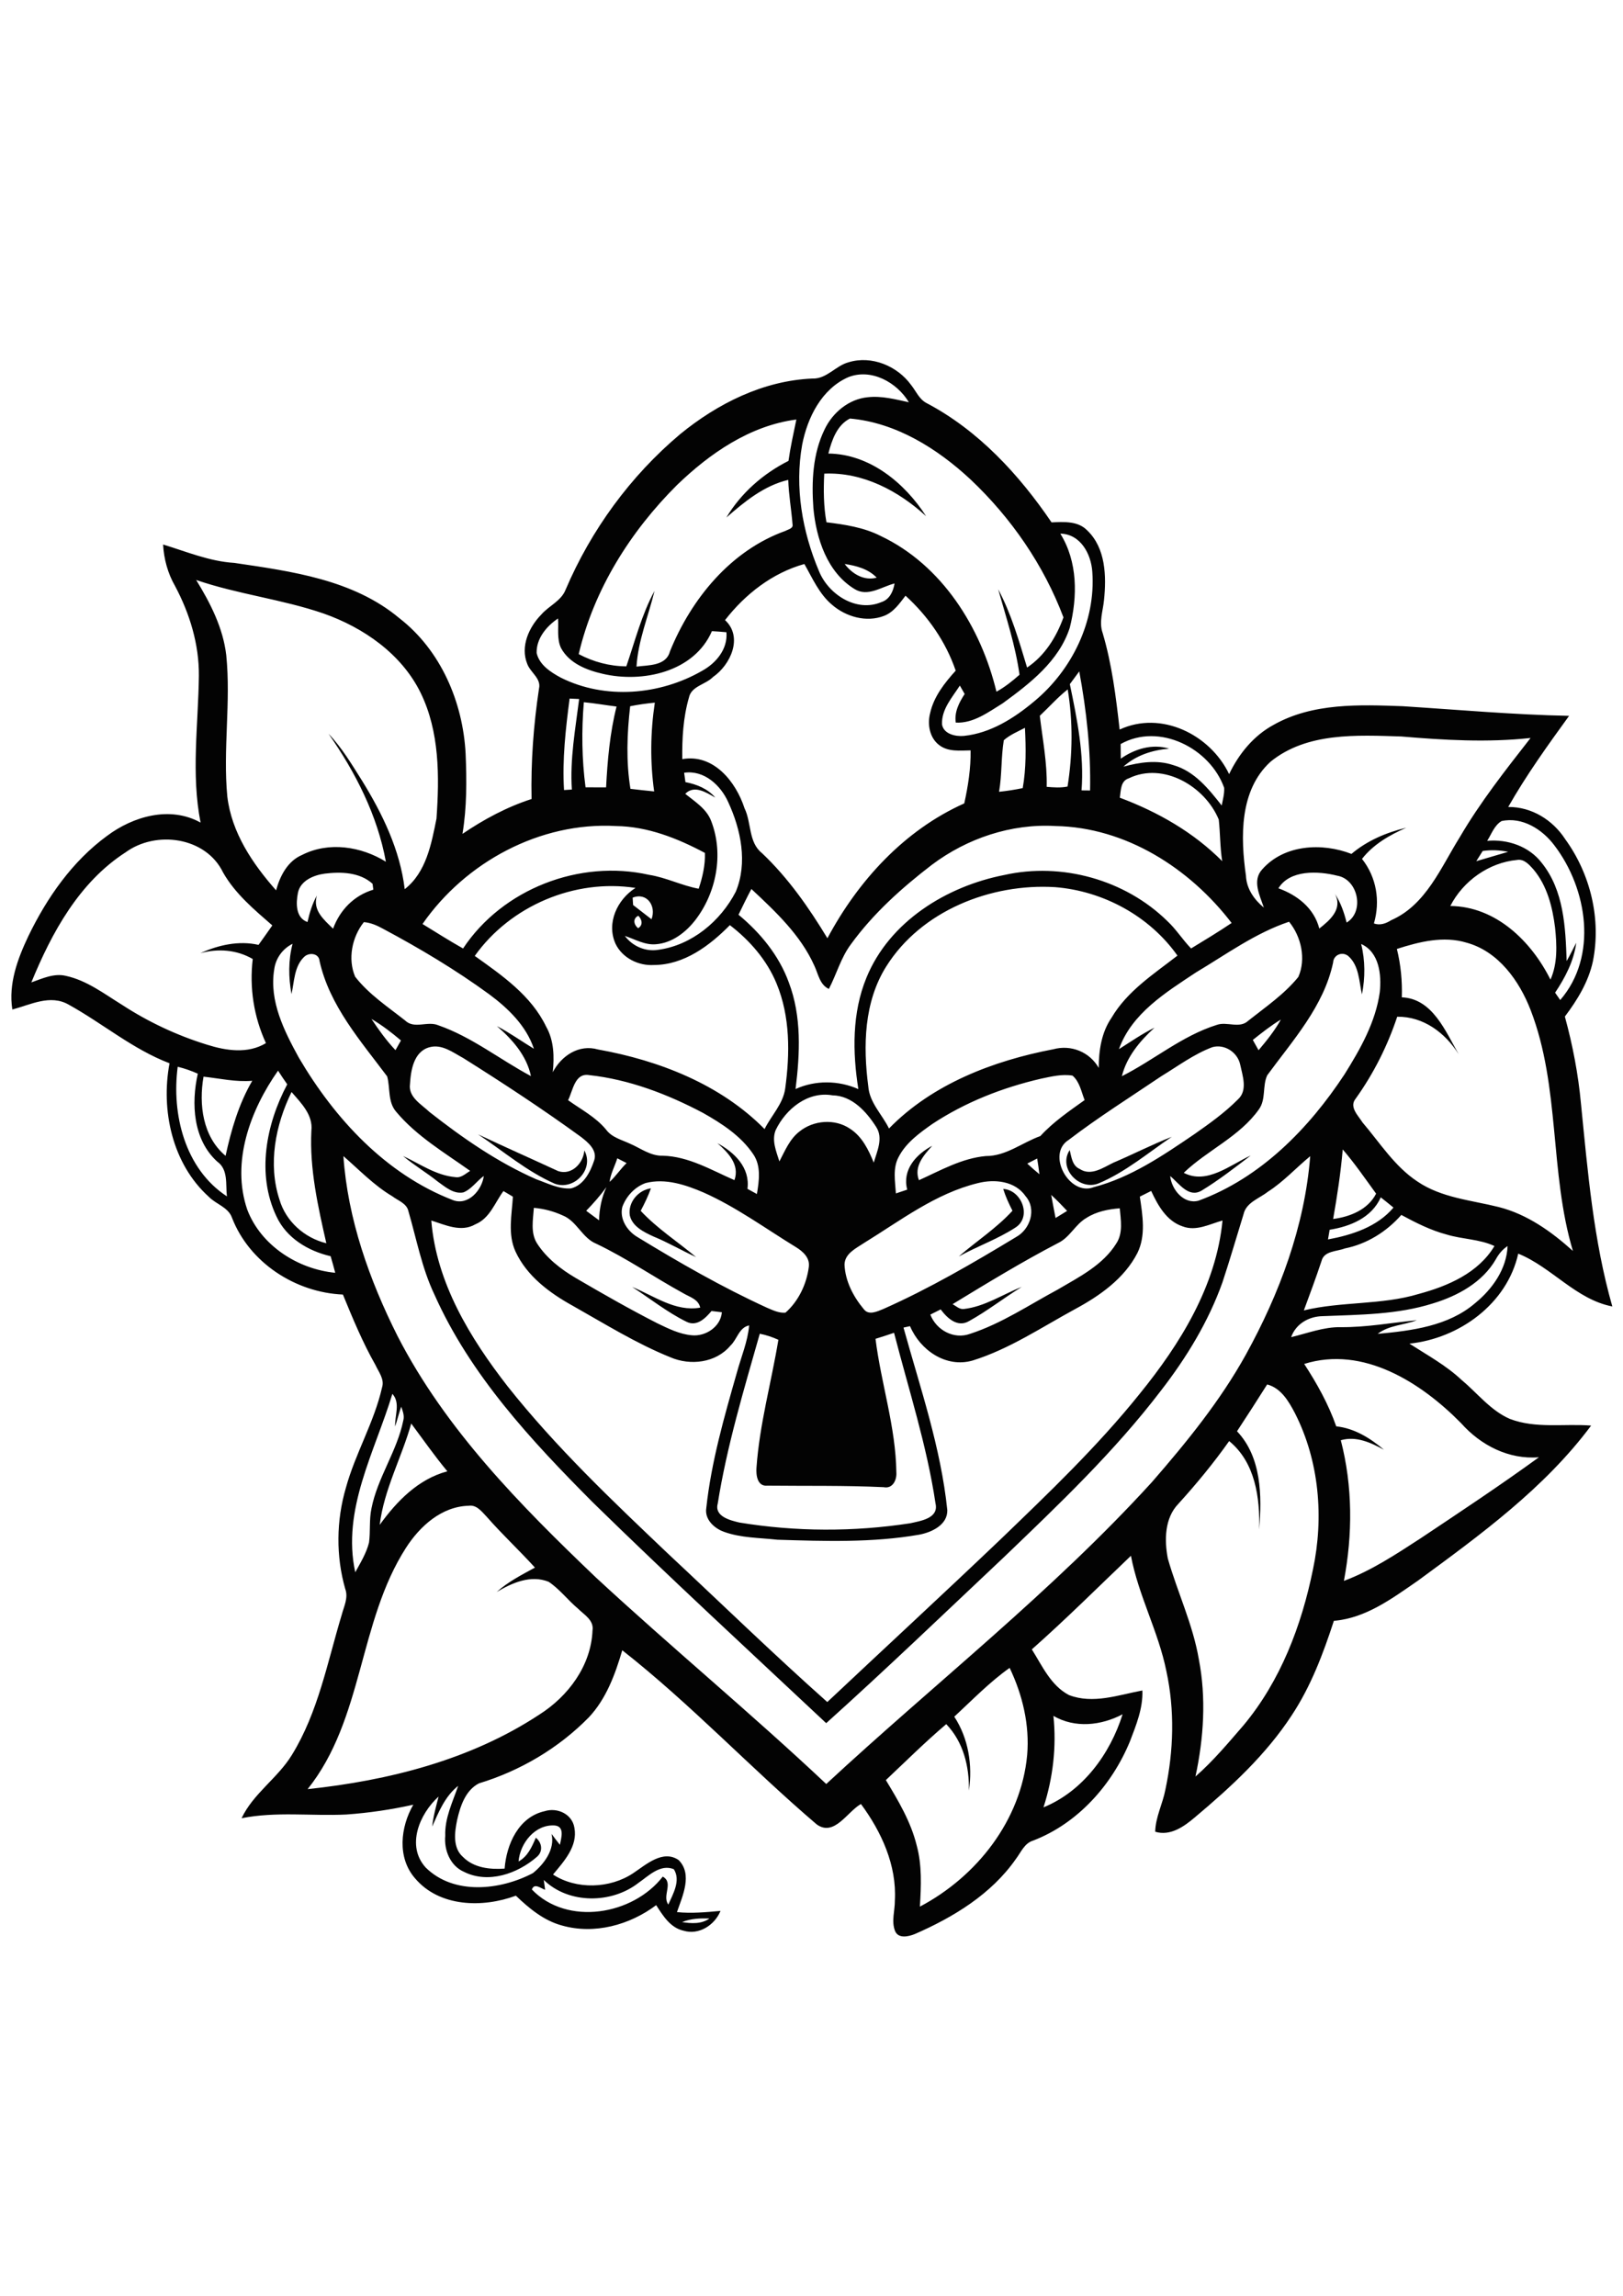<?xml version="1.0" encoding="UTF-8" standalone="no"?>
<svg
   xmlns:dc="http://purl.org/dc/elements/1.1/"
   xmlns:cc="http://creativecommons.org/ns#"
   xmlns:rdf="http://www.w3.org/1999/02/22-rdf-syntax-ns#"
   xmlns:svg="http://www.w3.org/2000/svg"
   xmlns="http://www.w3.org/2000/svg"
   xmlns:sodipodi="http://sodipodi.sourceforge.net/DTD/sodipodi-0.dtd"
   xmlns:inkscape="http://www.inkscape.org/namespaces/inkscape"
   width="210mm"
   height="297mm"
   viewBox="0 0 595.276 841.89"
   version="1.1"
   id="svg158"
   sodipodi:docname="locked_heart.svg"
   inkscape:version="0.92.4 (5da689c313, 2019-01-14)"
   inkscape:export-filename="D:\repo\acb-website\src\images\locked_heart.png"
   inkscape:export-xdpi="96"
   inkscape:export-ydpi="96">
  <title
     id="title971">Locked Heart</title>
  <defs
     id="defs162" />
  <sodipodi:namedview
     pagecolor="#ffffff"
     bordercolor="#666666"
     borderopacity="1"
     objecttolerance="10"
     gridtolerance="10"
     guidetolerance="10"
     inkscape:pageopacity="0"
     inkscape:pageshadow="2"
     inkscape:window-width="3840"
     inkscape:window-height="2004"
     id="namedview160"
     showgrid="false"
     inkscape:zoom="1.3350176"
     inkscape:cx="547.91424"
     inkscape:cy="493.31875"
     inkscape:window-x="-16"
     inkscape:window-y="-16"
     inkscape:window-maximized="1"
     inkscape:current-layer="svg158"
     units="mm" />
  <g
     id="#ffffffff"
     transform="translate(0,91.89)" />
  <g
     id="#030303ff"
     transform="matrix(0.818,0,0,0.818,3.405,98.956)">
    <path
       d="m 376.33,41.43 c 10.29,-3.16 21.81,1.63 28.01,10.16 2.21,2.76 3.62,6.39 6.9,8.11 23.23,12.21 41.5,32.03 56.09,53.5 5.45,-0.21 11.74,-0.71 15.92,3.53 8.4,7.96 8.71,20.62 7.6,31.36 -0.48,4.89 -2.34,9.87 -0.6,14.73 4.18,14.09 5.97,28.72 7.61,43.27 18.62,-8.68 40.62,2.26 49.09,19.97 4.38,-9.12 11,-17.26 20.01,-22.12 17.51,-9.86 38.4,-9.02 57.83,-8.32 24.86,1.58 49.69,3.83 74.6,4.32 -9.6,13.24 -19.19,26.58 -27.3,40.85 10.52,-0.08 19.98,5.82 25.61,14.52 11.27,15.56 16.15,35.75 12.36,54.67 -1.97,9.2 -6.98,17.35 -12.57,24.77 3.51,12.81 6.02,25.9 7.23,39.13 3.05,30.49 5.6,61.25 14.05,90.83 -16.32,-3.14 -27.13,-17.58 -42.19,-23.68 -5.01,22.56 -26.48,38.03 -48.79,40.35 8.02,5.16 16.48,9.75 23.48,16.36 7.08,5.89 12.92,13.64 21.56,17.38 11.65,4.46 24.32,2.05 36.44,2.99 -20.89,28.08 -49.68,48.99 -77.66,69.53 -11.46,7.89 -23.34,16.83 -37.69,18 -4.79,14.73 -10.32,29.39 -18.91,42.38 -11.56,17.69 -27.27,32.17 -43.36,45.67 -4.89,4.17 -11.05,8.56 -17.84,6.5 0.14,-6.58 3.34,-12.46 4.55,-18.81 3.72,-17.45 4.25,-35.72 0.45,-53.21 -3.57,-17.75 -12.53,-33.88 -15.88,-51.69 -14.73,14.05 -29.17,28.46 -44.44,41.96 4.66,7.39 8.53,16.23 16.63,20.47 10.78,4.18 22.19,-0.03 32.94,-2.05 0.3,7.95 -2.75,15.44 -5.54,22.73 -8.05,19.61 -23.39,36.85 -43.42,44.56 -3.93,1.17 -5.48,5.26 -7.75,8.24 -11.01,15.79 -27.99,26.11 -45.33,33.67 -2.8,1.13 -7.34,2.2 -8.84,-1.33 -1.77,-4.41 -0.05,-9.2 -0.1,-13.76 0.87,-15.76 -6.03,-30.78 -15.21,-43.21 -6.13,3.43 -11.95,14.81 -19.83,9.15 -29.67,-25.31 -56.48,-53.96 -87.19,-78.07 -3.16,10.75 -7.17,21.74 -14.98,30.06 -13.52,13.81 -30.81,24.01 -49.27,29.6 -6.08,3.11 -8.39,10.25 -9.8,16.46 -1.13,5.5 -2.07,12.42 2.65,16.56 4.86,4.9 12.11,5.67 18.65,5.2 0.82,-10.89 6.27,-23.13 17.93,-25.74 5.66,-1.8 12.4,1.27 13.36,7.45 1.56,8.3 -4.7,15.06 -9.59,20.95 10.51,6.85 25.56,6.34 35.98,-0.63 5.76,-3.83 13.27,-10.69 20.35,-5.86 6.36,6.42 1.71,16.14 -0.76,23.33 6.51,0.67 13.04,0.05 19.53,-0.54 -2.6,6.37 -9.67,10.96 -16.58,8.88 -5.92,-1.31 -9.23,-6.74 -12.27,-11.46 -11.87,8.91 -27.7,13.26 -42.23,9.13 -8.12,-2.18 -14.73,-7.67 -20.68,-13.37 -14.85,5.51 -34.27,5.15 -45.21,-7.79 -8.09,-9.28 -6.56,-22.95 -0.78,-33 -9.9,2.21 -19.96,3.69 -30.08,4.4 -15.63,0.76 -31.44,-1.44 -46.92,1.67 5.26,-11.12 16.21,-17.97 22.57,-28.39 11.77,-19.11 15.91,-41.53 22.32,-62.75 0.99,-3.78 3.07,-7.71 1.6,-11.65 -4.22,-14.74 -4.03,-30.67 0.29,-45.36 4.23,-15.42 12.68,-29.37 16.22,-45 1.16,-3.68 -1.54,-6.91 -2.98,-10.06 C 158.43,480.83 154,470.09 149.59,459.37 128.31,458.46 107.7,445.11 99.89,425.02 98.24,420.2 92.75,418.93 89.46,415.54 73.1,400.8 67.89,376.78 71.85,355.69 55.37,349.41 41.87,337.82 26.59,329.38 c -8.24,-4.7 -17.06,0.06 -25.22,2.21 -1.83,-11.51 2.37,-22.76 7.22,-32.98 8.33,-17.19 19.65,-33.45 35.2,-44.83 11.8,-8.85 28.32,-13.58 41.98,-5.99 -4.29,-21.75 -1.03,-43.88 -0.76,-65.79 0.12,-14.12 -4.1,-27.93 -10.71,-40.31 -3.25,-5.66 -4.97,-12.05 -5.34,-18.56 10.53,3.2 20.77,7.56 31.92,8.24 25.75,3.81 53.33,7.47 74.02,24.79 18.58,14.38 28.52,37.64 29.71,60.75 0.51,11.98 0.56,24.07 -1.41,35.94 9.6,-6.51 19.91,-12.06 30.98,-15.63 -0.35,-16.55 0.87,-33.12 3.33,-49.48 1.09,-4.56 -3.84,-7.21 -5.26,-11.06 -3.19,-7.81 0.74,-16.5 6.29,-22.15 3.41,-3.94 8.89,-6.04 10.89,-11.12 11.41,-26.77 29.03,-50.93 51.3,-69.69 16.8,-13.76 37.37,-24.09 59.4,-24.99 6.39,0.23 10.36,-5.75 16.2,-7.3 m -0.2,6.71 c -11.89,5.26 -18.25,18.06 -20.62,30.25 -3.42,19.02 0.04,38.93 7.51,56.6 4.21,10.5 16.8,18.71 27.98,13.97 3.71,-1.16 5.35,-4.82 5.94,-8.37 -5.84,1.47 -12.04,6.22 -18.01,2.46 -12.22,-7.49 -17.14,-22.66 -18.39,-36.24 -0.86,-11.88 -0.3,-24.33 5,-35.22 3.57,-7.56 10.87,-13.67 19.36,-14.48 6.26,-0.71 12.4,0.94 18.46,2.25 -5.41,-8.96 -16.88,-15.34 -27.23,-11.22 m -76.69,48.28 c -20.93,20.81 -37.37,46.93 -44.12,75.85 6.57,3.49 13.91,5.44 21.35,5.48 3.9,-11.37 6.87,-23.2 12.64,-33.82 -2.74,11.3 -7.36,22.21 -8.08,33.94 5.38,-0.7 13.26,-0.24 14.99,-6.8 9.56,-23.59 27.28,-45.29 51.81,-54.05 1.2,-0.69 3.59,-1.06 3.16,-2.96 -0.52,-6.64 -1.71,-13.23 -1.92,-19.9 -10.84,2.56 -19.55,9.72 -27.74,16.87 6.55,-10.95 16.49,-19.67 27.85,-25.39 0.87,-6.23 2.26,-12.38 3.53,-18.54 -20.74,2.7 -38.74,15.11 -53.47,29.32 m 67.82,-14.07 c 18.53,0.22 34.23,13.14 43.83,28.1 -12.4,-11.39 -28.42,-19.86 -45.67,-19.09 -0.37,7.27 -0.31,14.61 0.98,21.8 8.3,1.03 16.74,2.29 24.29,6.13 27.51,13.02 44.98,40.97 51.94,69.83 3.76,-2.08 7.13,-4.76 10.34,-7.61 -1.83,-13.08 -5.98,-25.65 -9.57,-38.31 5.89,11.02 9.35,23.17 12.96,35.09 7.91,-5.28 13.15,-13.68 16.31,-22.49 -8.84,-23.48 -23.45,-44.62 -41.65,-61.82 -14.89,-13.86 -33.41,-25.49 -54.08,-27.32 -5.85,2.93 -8.16,9.76 -9.68,15.69 m 104,35.9 c 7.83,12.61 7.77,28.19 4.24,42.19 -4.84,14.98 -17.89,25 -30.11,33.9 -6.4,3.93 -13.12,9.05 -21.01,8.63 -0.71,-4.73 1.5,-9.01 3.99,-12.83 -0.73,-1.26 -1.44,-2.52 -2.16,-3.77 -3.44,5.34 -8.31,10.67 -7.99,17.46 0.78,4.32 6.12,5.46 9.83,5.1 11.91,-1.23 22.45,-7.91 31.44,-15.43 16.97,-14.02 27.73,-35.97 26.11,-58.15 -0.53,-8.01 -5.3,-16.92 -14.34,-17.1 m -150.33,38.77 c 8.23,7.62 2.45,20.08 -5.38,25.49 -3.32,3.43 -9.73,4.06 -10.81,9.24 -2.59,8.95 -3.1,18.33 -2.99,27.6 14,-2.51 24.05,10.1 27.91,22.01 3.18,6.51 1.69,15.26 7.83,20.12 11.72,11.09 21.02,24.41 29.34,38.16 13.73,-25.71 34.43,-48.41 61.36,-60.45 1.73,-7.81 2.96,-15.76 2.85,-23.77 -4.72,0.06 -10.08,0.74 -14.06,-2.35 -4.34,-3.24 -5.4,-9.32 -4.1,-14.32 1.64,-7.43 6.48,-13.55 11.47,-19.07 -4.4,-12.91 -12.42,-24.46 -22.5,-33.6 -2.69,3.5 -5.38,7.43 -9.67,9.06 -7.91,3.02 -17.04,0.4 -23.28,-5 -5.75,-4.83 -8.77,-11.89 -12.4,-18.27 -14.32,3.98 -26.55,13.53 -35.57,25.15 m 53.63,-25.16 c 3.35,4.4 8.63,7.68 14.37,6.13 -3.76,-3.92 -9.18,-5.37 -14.37,-6.13 m -290.77,7.17 c 6.36,10.33 12.06,21.47 13.49,33.68 2.15,21.1 -1.54,42.32 0.48,63.41 1.92,16.21 11.32,30.1 21.87,42.05 1.75,-6.47 5.17,-13.13 11.66,-15.88 11.94,-6.09 26.47,-3.83 37.57,3.05 -3.81,-20.83 -13.65,-40.14 -25.71,-57.37 5.98,6.23 10.39,13.71 14.98,20.97 9.19,14.89 17.08,31.12 19.17,48.7 9.66,-7.55 11.97,-20.31 14.25,-31.64 1.32,-18.91 1.4,-38.97 -7.12,-56.4 -8.56,-17.44 -25.59,-29.23 -43.54,-35.55 -18.65,-6.4 -38.43,-8.61 -57.1,-15.02 m 152.67,32.76 c 1.22,5.32 6.29,8.58 10.8,11.01 19.82,9.96 44.48,7.89 63.44,-3.08 6.25,-3.45 11.5,-9.72 10.85,-17.26 -2.17,-0.21 -4.33,-0.36 -6.5,-0.49 -7.98,18.37 -31.16,23.33 -49.05,19.11 -7.16,-1.65 -14.92,-4.7 -18.61,-11.53 -1.96,-4.12 -1.01,-8.86 -1.34,-13.26 -5.14,3.44 -9.8,9.01 -9.59,15.5 m 239.07,13.94 c 3.26,15.67 6.49,31.52 5.25,47.63 0.96,0.01 2.86,0.03 3.82,0.04 0.37,-17.91 -1.59,-35.79 -4.85,-53.38 -1.43,1.89 -2.83,3.79 -4.22,5.71 m -13.47,14.18 c 1.25,10.59 3.35,21.14 3.09,31.85 3.11,0.27 6.26,0.5 9.35,-0.13 2.29,-14.38 2.46,-29.17 0.07,-43.55 -4.52,3.57 -8.33,7.9 -12.51,11.83 m -210.83,-7.72 c -1.76,13.59 -3.34,27.3 -2.5,41.01 0.88,-0.05 2.63,-0.16 3.51,-0.22 -0.9,-13.68 1.57,-27.1 3.27,-40.59 -1.43,-0.08 -2.86,-0.14 -4.28,-0.2 m 6.38,1.64 c -1.05,12.7 -0.9,25.52 0.77,38.15 3.07,0.02 6.14,0.02 9.21,0.02 0.63,-12.17 1.7,-24.39 4.69,-36.24 -4.9,-0.59 -9.76,-1.48 -14.67,-1.93 m 20.77,1.8 c -1.4,12.29 -1.88,24.78 0.13,37.03 3.54,0.42 7.08,0.82 10.63,1.16 -1.84,-13.19 -1.69,-26.63 0.3,-39.8 -3.71,0.36 -7.41,0.86 -11.06,1.61 m 167.54,15.23 c -1.26,7.61 -0.79,15.48 -2.13,23.12 3.56,-0.37 7.1,-0.92 10.61,-1.65 1.58,-8.92 1.45,-18.01 1,-27.02 -3.24,1.69 -6.72,3.11 -9.48,5.55 m 52.39,1.72 c 0.01,2.19 0.04,4.37 0.06,6.55 6.25,-4.39 14.16,-6.8 21.69,-4.48 -7.48,0.61 -14.86,2.95 -20.51,8.07 7.24,-1.97 15.06,-3.17 22.34,-0.7 9.56,2.71 15.86,10.66 21.74,18.11 0.48,-2.63 1.26,-5.25 1.09,-7.95 -6.32,-17.72 -29.1,-29.35 -46.41,-19.6 m 67.19,7.93 c -13.99,12.81 -13.45,33.82 -11.01,51.11 0.26,5.82 3.67,10.69 8.03,14.28 -1.78,-5.4 -5.36,-12.09 -0.76,-17.11 9.84,-11.2 26.84,-12.09 40.04,-6.96 7.02,-5.95 15.69,-9.62 24.58,-11.74 -7.5,3.3 -14.73,7.42 -19.85,13.98 6.52,8.25 8.26,18.89 5.34,28.94 2.74,0.98 5.4,0.03 7.74,-1.46 15.6,-6.81 22.29,-23.67 30.76,-37.21 9.21,-15.77 20.54,-30.13 31.75,-44.49 -19.31,2.12 -38.76,0.97 -58.05,-0.67 -19.78,-0.6 -42.24,-1.95 -58.57,11.33 m -262.91,4.94 c 0.19,1.4 0.38,2.8 0.58,4.2 5.03,0.96 9.98,2.95 13.39,6.91 -4.04,-2.21 -9.36,-5.82 -13.48,-1.67 4.4,3.56 9.68,6.77 11.7,12.37 5.62,14.67 2.28,32 -7.23,44.3 -4.3,5.49 -10.39,10.2 -17.55,10.76 -5,0.48 -9.43,-2.24 -14,-3.73 3.43,4.63 9.3,7.18 15.03,6.22 15.02,-2.06 27.91,-12.84 34.73,-26.08 5.37,-12.94 2.29,-27.8 -3.4,-40.1 -3.4,-7.62 -10.86,-14.5 -19.77,-13.18 m 199.38,2.49 c -3.78,1.18 -3.52,5.51 -4.04,8.69 17,6.36 33.07,15.5 45.92,28.46 -1,-6.18 -0.87,-12.46 -1.55,-18.66 -6.12,-14.83 -24.85,-25.99 -40.33,-18.49 m 160.68,28.03 c 9.17,-0.83 18.79,2.45 24.49,9.91 9.93,12.36 10.63,28.85 11.15,43.97 1.57,-2.65 2.85,-5.46 4.3,-8.18 -1.07,8.18 -4.96,15.6 -9.48,22.37 0.76,1.09 1.51,2.19 2.29,3.3 16.96,-19.59 12.22,-49.81 -2.54,-69.23 -5.38,-7.25 -14.43,-13.02 -23.75,-11.01 -3.27,1.94 -4.5,5.83 -6.46,8.87 m -477.37,37.28 c 6.04,3.7 12.01,7.51 18.18,10.98 17.7,-26.71 52.24,-40.04 83.39,-33.02 7.67,1.2 14.66,4.83 22.26,6.23 1.71,-5.18 2.98,-10.56 2.79,-16.05 -12.31,-6.57 -25.71,-11.87 -39.85,-12.05 -34.04,-1.93 -67.54,16.18 -86.77,43.91 M 413.69,266.7 c -13.5,10.35 -26.33,21.86 -36.35,35.68 -4.49,6.02 -6.41,13.4 -9.86,19.98 -4.1,-1.89 -4.76,-6.7 -6.49,-10.37 -6.16,-13.79 -17.41,-24.29 -28.24,-34.43 -2.05,3.79 -3.89,7.68 -5.78,11.54 9.8,8.09 18.16,18.27 22.54,30.31 5.82,15.24 5.02,31.94 3.04,47.83 8.87,-4.04 19.26,-3.91 28.15,0.03 -2.62,-16.58 -2.86,-34.17 3.63,-49.94 10.29,-25.2 35.92,-41 61.84,-46.05 25.72,-5.76 54.1,2.1 72.97,20.56 4.03,3.73 6.94,8.44 10.75,12.38 6.11,-3.72 12.25,-7.42 18.18,-11.42 -18.8,-24.55 -47.47,-42.91 -79.05,-43.47 -19.8,-1.13 -39.56,5.52 -55.33,17.37 M 52.16,261.12 c -20.82,13.41 -33.12,35.99 -42.27,58.32 4.95,-1.75 10.16,-4.23 15.53,-2.93 9.38,2.05 17.13,8.04 25.14,12.98 11.78,7.68 24.63,13.71 38.07,17.86 8.58,2.71 18.33,4.21 26.45,-0.69 -5.44,-11.79 -7.46,-24.81 -5.92,-37.71 -7.16,-4.17 -15.56,-4.78 -23.47,-2.62 8.07,-3.68 17.26,-5.72 26.07,-3.72 2.07,-2.9 4.15,-5.8 6.18,-8.72 -8.14,-7.1 -16.65,-14.19 -22.07,-23.71 -7.68,-15.95 -30.02,-19.04 -43.71,-9.06 m 608.49,-0.6 c -0.98,1.52 -1.94,3.04 -2.88,4.58 4.77,-1.4 9.53,-2.79 14.3,-4.21 -3.77,-0.76 -7.63,-0.93 -11.42,-0.37 m -14.52,24.66 c 20.42,0.21 36.29,15.76 44.91,33.01 3.25,-7.31 2.87,-15.52 2.06,-23.29 -1.15,-9.29 -3.58,-18.93 -9.78,-26.22 -1.87,-2.07 -4.14,-4.68 -7.25,-4.14 -12.64,1.17 -24.18,9.41 -29.94,20.64 m -504.69,-14.5 c -4.97,0.66 -10.94,3.15 -12.02,8.62 -0.91,4.61 -1.08,11.17 4.29,13.08 0.93,-4.12 2.14,-8.19 4.22,-11.88 -2.01,6.6 3.07,10.76 7.25,14.85 3.08,-8.39 9.4,-14.89 18.05,-17.48 -0.08,-0.66 -0.26,-1.98 -0.34,-2.64 -5.72,-5.21 -14.18,-5.46 -21.45,-4.55 m 427.62,6.57 c 8.52,3.09 15.97,8.9 18.33,18.04 4.81,-3.78 10.6,-8.75 7,-15.58 2.56,3.93 4.13,8.37 5.24,12.91 8.16,-4.86 5.18,-19.41 -4.21,-21.02 -8.53,-2.15 -21.26,-2.73 -26.36,5.65 m -360.35,30.32 c 12.25,8.72 25.33,17.75 32.02,31.72 3.52,6.19 3.68,13.51 2.96,20.41 3.85,-7.38 11.76,-12.67 20.3,-10.19 27.29,4.88 54.9,15.62 74.67,35.68 3.01,-6.08 8.28,-11.22 9.25,-18.17 2.14,-15.67 2.28,-32.22 -3.87,-47.06 -4.32,-10.5 -11.99,-19.34 -20.94,-26.19 -9.08,9.23 -20.56,17.84 -34.09,17.87 -6.91,0.43 -14.12,-3.16 -17.17,-9.5 -4.2,-9.31 0.76,-19.87 8.94,-25.06 -27.26,-4.21 -56.09,8.03 -72.07,30.49 m 184.51,4.71 c -10.01,15.91 -10.43,35.64 -8.06,53.73 0.53,7.34 6.21,12.61 9.29,18.92 19.46,-19.95 46.79,-30.39 73.71,-35.53 7.94,-2.16 16.27,1.23 20.33,8.37 0.02,-7.8 1.22,-15.91 5.74,-22.48 7.02,-11.95 18.88,-19.56 29.56,-27.86 -12.52,-17.73 -33.31,-28.98 -54.84,-30.69 -28.76,-1.78 -60.03,10.51 -75.73,35.54 M 279.5,281.45 c 0.06,0.82 0.16,2.47 0.21,3.29 2.75,2.13 5.5,4.24 8.24,6.38 2.26,-5.83 -1.97,-12.23 -8.45,-9.67 m 2.44,13.69 c 2.36,-1.37 1.76,-3.93 0.1,-5.59 -2.61,1.29 -2.02,4.01 -0.1,5.59 m 250.07,19.87 c -13.48,8.96 -28.73,18.3 -34.46,34.35 5.25,-3.32 10.36,-6.88 15.95,-9.63 -6.52,5.94 -12.46,12.99 -14.64,21.75 14.39,-7.25 26.96,-18.1 42.51,-22.98 4.64,-1.69 10.25,1.87 14.21,-1.92 7.75,-6.15 16.13,-11.84 22.4,-19.58 3.54,-8.04 1.33,-18.07 -4.15,-24.76 -15.09,5.04 -28.23,14.67 -41.82,22.77 m -376.93,1.88 c 6.13,7.89 14.65,13.5 22.43,19.64 4.13,3.98 10.02,0.06 14.86,2.13 15.02,5.22 27.6,15.36 41.53,22.78 -1.93,-9.22 -8.35,-16.44 -15.27,-22.41 5.77,2.99 11.06,6.79 16.6,10.16 -3.44,-10.3 -11.51,-18.1 -20.03,-24.42 -15.07,-11 -31.13,-20.57 -47.58,-29.36 -2.69,-1.48 -5.54,-2.76 -8.64,-2.99 -5.33,6.71 -7.29,16.51 -3.9,24.47 m 467.09,-12.45 c 1.75,7.09 2.46,14.39 2.22,21.69 13.76,0.54 19.59,15.26 25.49,25.51 -6.02,-9.59 -15.8,-16.97 -27.56,-16.81 -4.36,13.11 -10.63,25.57 -18.69,36.81 -2.93,3.67 1.22,7.51 3.13,10.57 7.81,9.15 14.39,19.72 24.6,26.47 10.8,7.35 24.13,8.37 36.47,11.46 12.73,3.22 23.65,11.01 33.27,19.69 -10.57,-35.21 -5.61,-73.39 -18.95,-107.97 -5.09,-13.17 -14.49,-26.36 -28.76,-30.24 -10.36,-3.14 -21.24,-0.39 -31.22,2.82 m -503.39,9.26 c -2.29,14.12 4.47,27.47 11.05,39.48 16.08,27.37 39.02,52.29 69.19,63.9 6.83,2.51 12.94,-4.61 13.74,-10.87 -3.17,2.29 -5.44,5.88 -9.16,7.37 -4.39,0.84 -8.08,-2.44 -11.42,-4.8 -5.04,-4.06 -10.66,-7.35 -15.62,-11.52 7.61,3.56 14.82,8.73 23.43,9.47 2.59,0.48 4.61,-1.57 6.64,-2.81 -11.49,-8.19 -23.99,-15.53 -33.14,-26.47 -3.88,-4.44 -2.61,-10.67 -4.06,-15.88 -11.93,-15.96 -25.85,-31.7 -30.31,-51.71 -0.28,-3.62 -4.9,-4 -7.04,-1.74 -4.36,4.32 -4.28,10.94 -5.54,16.56 -1.38,-7.47 -1.46,-15.17 0.48,-22.55 -4.5,2.22 -7.62,6.57 -8.24,11.57 m 487.37,-11.48 c 1.84,7.41 1.84,15.14 0.35,22.61 -1.3,-5.87 -1.26,-12.92 -6.12,-17.21 -2.69,-2.19 -6.64,-0.55 -6.81,2.94 -4.16,19.59 -18.04,34.81 -29.53,50.5 -2.25,4.8 -0.48,10.79 -3.73,15.28 -8.66,12.25 -23.17,18.32 -33.71,28.46 10.39,5.42 20.87,-3.59 30.04,-7.77 -7.13,5.45 -14.28,11.03 -21.95,15.69 -5.92,3.57 -10.19,-3.24 -14.17,-6.48 0.61,6.03 6.12,12.86 12.74,11.04 27.83,-10.2 49.42,-32.31 65.43,-56.63 7.08,-11.32 13.95,-23.42 15.81,-36.84 0.83,-7.78 -0.23,-17.97 -8.35,-21.59 m -443.77,33.6 c 3.28,4.9 6.71,9.72 10.78,13.99 0.81,-1.46 1.62,-2.91 2.45,-4.35 -4.17,-3.53 -8.51,-6.88 -13.23,-9.64 m 395.19,9.41 c 0.86,1.53 1.71,3.07 2.58,4.61 3.66,-4.33 7.24,-8.77 10,-13.75 -4.45,2.68 -8.52,5.91 -12.58,9.14 m -369.2,3.28 c -7.05,1.94 -8.34,10.34 -8.71,16.55 -0.8,5.86 5.17,9.05 8.8,12.51 14.82,11.64 30.53,22.53 47.84,30.13 5.02,1.77 10.1,4.45 15.55,4.09 5.78,-1.44 8.74,-7.5 10.45,-12.7 1.37,-4.5 -2.81,-7.96 -5.97,-10.39 -17.11,-12.44 -34.81,-24.05 -52.72,-35.31 -4.65,-2.52 -9.63,-6.44 -15.24,-4.88 m 351.02,-0.03 c -8.22,3.1 -15.38,8.47 -22.85,13.01 -13.93,9.4 -28.18,18.36 -41.55,28.57 -10.16,6.36 0.33,25.36 11.19,21.19 16.71,-4.36 31.15,-14.24 45.25,-23.82 6.78,-4.76 13.6,-9.62 19.45,-15.52 4.52,-4.08 2.08,-10.66 1.01,-15.73 -1.22,-5.46 -7.02,-9.25 -12.5,-7.7 M 97.58,415.35 c -0.63,-5.33 0.7,-12.03 -4.35,-15.59 -10.82,-9.83 -11.72,-25.98 -8.7,-39.4 -2.9,-1.3 -5.91,-2.36 -9.01,-3.1 -2.81,21.23 3.22,45.79 22.06,58.09 m 9.13,5.97 c 6.12,16.08 22.66,26.67 39.44,28.3 -0.65,-2.5 -1.34,-4.98 -2.07,-7.44 -10.12,-2.34 -19.85,-8.17 -24.31,-17.9 -8.98,-18.89 -4.63,-41.31 4.86,-59.15 -1.42,-2.01 -2.79,-4.06 -4.12,-6.13 -12.41,17.62 -21.11,41.01 -13.8,62.32 m 143.85,-49.09 c 5.82,4.2 12.41,7.57 17.04,13.21 2.58,3.51 6.95,4.53 10.69,6.29 4.81,2.05 9.23,5.57 14.73,5.4 11.62,0.3 21.77,6.44 32.13,10.95 2.46,-6.98 -2.88,-12.38 -7.63,-16.58 7.69,4.19 14.69,10.94 13.47,20.49 1.4,0.78 2.81,1.55 4.23,2.31 0.99,-5.9 1.96,-12.61 -1.65,-17.86 -5.53,-8.21 -14.06,-13.73 -22.53,-18.51 -15.88,-8.39 -33.07,-14.98 -51.02,-16.94 -6.51,-1.1 -7.29,7.01 -9.46,11.24 M 462.6,362.6 c -17.21,3.98 -33.96,10.53 -48.73,20.3 -5.77,4.06 -11.81,8.4 -15.12,14.82 -2.7,5.02 -1.54,10.9 -1.21,16.31 1.69,-0.56 3.38,-1.13 5.08,-1.69 -2.35,-8.85 3.92,-15.79 11.2,-19.66 -3.83,4.29 -8.31,9.22 -5.95,15.43 9.67,-4.37 19.23,-9.86 30,-10.83 9.03,0.06 16.28,-6.04 24.44,-8.96 5.8,-6.35 12.89,-11.14 19.85,-16.13 -1.5,-3.76 -2.21,-8.21 -5.43,-10.97 -4.74,-0.79 -9.51,0.43 -14.13,1.38 M 87.1,361.69 c -2.19,12.48 -0.38,26.91 9.88,35.5 2.53,-11.66 5.91,-23.29 11.97,-33.65 -7.36,0.63 -14.59,-1.05 -21.85,-1.85 m 39.46,6.89 c -7.23,14.75 -10.65,32.34 -5.4,48.27 2.88,9.76 11.2,17.13 21,19.53 -3.76,-16.54 -7.55,-33.31 -6.71,-50.39 0.85,-7.12 -4.62,-12.49 -8.89,-17.41 m 217.09,17.03 c -1.91,4.67 0.26,9.59 1.65,14.08 2.5,-4.75 4.61,-10.03 8.99,-13.4 6.32,-5.1 15.9,-5.87 22.69,-1.25 5.4,3.48 8.3,9.44 10.63,15.2 1.46,-5.09 4.35,-10.93 1.12,-15.96 -4.37,-6.87 -10.85,-14.08 -19.63,-14.22 -11.09,-1.93 -20.89,6.11 -25.45,15.55 m 254.24,8.7 c -0.88,10.46 -2.49,20.85 -4.3,31.19 7.61,-1 15.57,-4.16 19.27,-11.36 -4.88,-6.7 -9.57,-13.54 -14.97,-19.83 m -448.08,3 c 1.96,28.25 11.63,55.49 24.27,80.65 21.55,41.93 55.09,75.89 88.84,108.14 33.95,31.45 69.69,60.95 103.39,92.69 48.67,-45.13 101.26,-86.19 146.06,-135.38 15.51,-17.83 30.54,-36.3 42.05,-57.04 15.14,-27.42 26.41,-57.61 28.89,-89.02 -6.4,5.25 -12,11.48 -19.02,15.95 -3.84,3.05 -9.69,4.73 -10.88,10.08 -3.15,10.17 -6.1,20.41 -9.45,30.52 -6.29,17.63 -16.15,33.79 -27.58,48.54 -20.78,27.25 -45.68,50.94 -70.35,74.61 -26.46,24.94 -52.72,50.15 -79.74,74.47 -35.05,-32.89 -70.4,-65.46 -104.75,-99.08 -27.53,-27.67 -54.84,-57 -70.92,-93.07 -5.64,-11.84 -8,-24.82 -11.65,-37.33 -0.74,-3.58 -4.69,-4.76 -7.28,-6.76 -8.18,-4.85 -14.75,-11.79 -21.88,-17.97 m 119.36,11.55 c 2.74,-2.46 4.89,-5.81 7.62,-8.43 -1.39,-0.72 -2.78,-1.44 -4.17,-2.14 -1.1,3.52 -3.01,6.9 -3.45,10.57 m 187.27,-8.2 c 1.77,1.64 3.58,3.24 5.45,4.77 -0.28,-2.36 -0.63,-4.7 -1.01,-7.04 -1.48,0.75 -2.97,1.51 -4.44,2.27 m -171.11,8.72 c -4.86,1.74 -8.71,5.9 -10.46,10.72 -1.32,5.36 2.17,10.73 6.66,13.42 18.86,11.52 38.07,22.55 58.18,31.75 2.63,1.11 5.37,2.49 8.32,2.22 5.85,-5.15 9.49,-12.83 10.46,-20.51 0.57,-4.01 -2.57,-6.89 -5.65,-8.79 -13.71,-8.38 -26.76,-17.98 -41.5,-24.55 -8.07,-3.47 -17.2,-6.52 -26.01,-4.26 m 149,0.03 c -18.98,4.6 -34.74,16.8 -51.09,26.85 -3.58,2.41 -8.64,4.7 -8.74,9.7 0.32,7.4 3.94,14.33 8.61,19.93 2.21,3 6.08,1.03 8.79,-0.04 20.7,-9.19 40.31,-20.63 59.66,-32.34 6.24,-3.48 9.13,-12.46 4.16,-18.19 -4.69,-6.87 -13.91,-7.81 -21.39,-5.91 m -175.65,12.41 c 1.92,1.42 3.84,2.84 5.76,4.27 0.14,-5.14 1.14,-10.2 3.3,-14.88 -2.74,3.77 -5.81,7.27 -9.06,10.61 m -49.72,6.07 c -6.38,3.7 -13.45,0.28 -19.74,-1.71 2.27,27.95 17.41,52.72 34.25,74.37 21.57,27.21 46.83,51.16 71.95,75.04 23.75,22.18 47.1,44.88 71.36,66.46 25.81,-24.28 51.85,-48.31 77.5,-72.76 21.73,-20.93 43.65,-41.83 62.56,-65.4 18.2,-22.42 34.3,-48.35 37.15,-77.71 -5.75,1.6 -11.81,4.96 -17.85,2.65 -7.22,-2.37 -11.14,-9.44 -14.14,-15.9 -1.7,0.86 -3.39,1.71 -5.09,2.55 1.23,8.34 2.8,17.38 -1.09,25.28 -5.89,11.45 -16.83,19.14 -27.89,25.11 -15.04,8.17 -29.51,17.94 -45.97,23.07 -11.93,3.47 -23.55,-4.64 -28.09,-15.4 -0.73,0.16 -2.19,0.48 -2.92,0.64 7.49,27.02 16.76,53.82 19.64,81.86 0.14,6.62 -7.03,9.93 -12.6,10.98 -20.95,3.65 -42.35,2.92 -63.51,2.27 -8.07,-0.9 -16.43,-0.77 -24.14,-3.59 -4.34,-1.59 -8.64,-5.58 -7.82,-10.63 2.24,-20.75 8.05,-40.87 13.76,-60.87 1.91,-6.97 4.81,-13.72 5.46,-20.99 -4.58,0.92 -5.36,6.26 -8.43,9.1 -6.49,7.72 -17.93,9.04 -26.88,5.19 -15.33,-6.19 -29.43,-15 -43.8,-23.1 -10.39,-5.74 -20.58,-13.3 -25.68,-24.36 -3.52,-7.74 -1.63,-16.41 -1.14,-24.54 -1.42,-0.85 -2.83,-1.69 -4.24,-2.52 -3.87,5.22 -6.09,12.23 -12.61,14.91 m 258.21,-13.18 c 0.62,3.45 1.29,6.9 1.96,10.35 1.73,-1.06 3.46,-2.12 5.18,-3.19 -2.31,-2.46 -4.66,-4.88 -7.14,-7.16 m 124.85,15.62 c -0.26,1.44 -0.5,2.89 -0.74,4.34 10.76,-2 22.06,-5.63 29.36,-14.28 -1.89,-1.56 -3.78,-3.09 -5.7,-4.59 -4.08,9.14 -13.64,13.04 -22.92,14.53 M 235.21,420.5 c -0.35,5.25 -1.57,11.12 1.38,15.87 4.27,6.66 10.68,11.63 17.43,15.6 12.07,7.05 24.21,13.99 36.66,20.34 4.86,2.32 9.84,4.83 15.28,5.31 6.22,0.67 13.02,-3.8 13.55,-10.32 -1.55,-0.19 -3.1,-0.38 -4.65,-0.55 -2.76,3.31 -6.67,7.19 -11.33,4.76 -8.59,-4.25 -16.19,-10.34 -24.24,-15.54 9.8,3.97 19.34,11.22 30.51,9.27 -0.78,-3.76 -4.71,-4.74 -7.58,-6.45 -13.09,-7.18 -25.4,-15.68 -38.89,-22.14 -6.5,-2.57 -8.79,-10.23 -15.25,-12.77 -4.06,-1.86 -8.42,-2.99 -12.87,-3.38 M 483,425 c -5.02,2.88 -7.43,8.74 -12.73,11.27 -16.17,8.43 -31.76,17.94 -47.31,27.41 1.58,0.85 3.07,2.4 5.02,2.17 9.38,-1.06 17.36,-6.51 25.96,-9.9 -7.98,4.94 -15.41,10.79 -23.6,15.32 -5.18,3.04 -9.81,-1.33 -12.72,-5.24 -1.55,0.77 -3.1,1.55 -4.64,2.33 2.71,7.02 10.65,11.3 17.91,8.59 13.96,-4.55 26.32,-12.89 39.18,-19.8 9.61,-5.66 20.3,-10.95 26.35,-20.76 3.03,-4.69 1.95,-10.46 1.5,-15.68 -5.19,0.4 -10.47,1.45 -14.92,4.29 m 115.81,13.71 c -3.62,1.4 -9.3,1.03 -10.43,5.63 -2.47,7.44 -5.2,14.79 -7.92,22.14 16.96,-4.1 34.77,-2.33 51.55,-7.39 13.04,-3.52 26.68,-9.38 33.91,-21.47 -6.74,-3.13 -14.33,-3.01 -21.35,-5.13 -7.21,-1.9 -13.88,-5.29 -20.41,-8.81 -6.64,7.54 -15.45,13.05 -25.35,15.03 m 67.73,4.86 c -5.96,10.34 -17.08,16.4 -28.18,19.77 -15.97,5.06 -32.87,5.05 -49.43,5.72 -6.18,0.08 -12.05,3.4 -14.17,9.41 7.35,-1.74 14.57,-4.61 22.24,-4.48 11.46,0.11 22.75,-1.98 34.11,-3.11 -5.78,2.24 -12.47,2.17 -17.55,6.12 15.14,-1.41 31.68,-3.43 43.67,-13.75 7.75,-6.31 14.16,-15.31 14.58,-25.61 -2.27,1.48 -3.99,3.57 -5.27,5.93 m -330.03,33.37 c -7.14,25.13 -14.74,50.28 -18.85,76.13 -1.6,5.76 5.53,7.53 9.71,8.51 25.27,4.15 51.27,4.22 76.58,0.33 4.65,-1.05 12.89,-2.2 11.36,-8.84 -3.88,-26.02 -12.06,-51.13 -18.6,-76.55 -2.76,0.94 -5.53,1.85 -8.31,2.7 2.49,20.04 9.09,39.54 9.34,59.85 0.27,3.39 -1.64,7.49 -5.67,6.66 -17.36,-0.83 -34.76,-0.5 -52.14,-0.69 -4.54,0.48 -5.16,-4.75 -4.9,-8.08 1.36,-19.39 6.65,-38.19 9.82,-57.31 -2.68,-1.2 -5.46,-2.15 -8.34,-2.71 m 244.11,13.54 c 5.74,8.83 10.87,18 14.36,27.98 8.12,0.82 15.31,5.33 21.4,10.49 -5.93,-3.21 -12.45,-6.26 -19.35,-4.27 5.35,20.66 5.33,42.17 1.39,63.06 12.31,-4.6 23.31,-11.9 34.27,-19.01 17.87,-11.92 35.81,-23.8 53.18,-36.42 -13.49,1.13 -26.12,-5.36 -34.9,-15.27 -17.89,-18.18 -43.88,-34.86 -70.35,-26.56 m -30.13,30.18 c 11.03,11.62 11.19,29.03 9.95,44.02 0.37,-14.19 -1.75,-30.05 -13.47,-39.62 -6.97,9.86 -14.66,19.19 -22.78,28.13 -6.18,6.38 -6.3,16.25 -4.74,24.46 4.31,15.15 11.24,29.54 13.91,45.16 3.38,17.4 2.22,35.38 -1.5,52.63 7.93,-6.93 14.69,-15.04 21.56,-22.98 16.57,-19.87 26.02,-44.71 31.12,-69.84 4.95,-23.35 2.83,-48.6 -8.05,-70.02 -2.8,-5.33 -6.23,-11.29 -12.48,-12.93 -4.45,7.03 -8.94,14.04 -13.52,20.99 m -395.36,63.21 c 2.34,-4.29 4.98,-8.54 6.17,-13.32 0.69,-5.05 0.02,-10.21 1.08,-15.22 2.71,-13.88 11.48,-25.68 14.29,-39.52 0.59,-2.13 -0.25,-4.21 -0.94,-6.18 -1,2.93 -1.76,5.94 -2.72,8.88 -0.24,-4.82 2.49,-10.56 -1.24,-14.62 -7.85,25.97 -22.75,51.91 -16.64,79.98 m 25.1,-66.68 c -4.29,15.28 -12.2,29.52 -14.14,45.43 7.65,-10.61 17.29,-20.54 30.34,-24.01 -5.73,-6.88 -10.85,-14.24 -16.2,-21.42 m -2.38,55.75 c -21.34,33.23 -19.01,76.81 -44.08,108.15 36.33,-3.86 73.06,-13.1 103.87,-33.4 12.98,-8.2 23.24,-21.99 23.87,-37.72 0.74,-4.62 -3.8,-7.09 -6.59,-9.87 -4.53,-3.8 -8.14,-8.68 -13.08,-11.97 -8.04,-3.22 -16.38,0.47 -23.28,4.58 5.07,-4.58 11.2,-7.69 17.14,-10.94 -7.05,-7.76 -14.74,-14.91 -21.64,-22.8 -2.18,-2.25 -4.5,-5.46 -8.06,-4.92 -12.13,0.3 -21.93,9.17 -28.15,18.89 m 245.87,75.67 c 6.36,9.7 8.26,21.75 6.56,33.12 0.2,-10.83 -2.48,-21.75 -10.16,-29.78 -9.4,7.96 -18.12,16.65 -27.08,25.08 5.56,9.2 11.17,18.61 13.79,29.15 2.47,8.98 2.02,18.38 1.47,27.58 25.53,-13.47 45.39,-38.73 48.1,-67.98 1.15,-13.43 -2.07,-26.96 -7.86,-39.05 -9.02,6.4 -16.73,14.39 -24.82,21.88 m 44.45,-0.36 c 1.44,13.82 -0.18,27.81 -4.45,41.01 17.67,-7.22 29.87,-23.92 35.47,-41.73 -9.65,5.07 -21.29,6.36 -31.02,0.72 m -278.54,49.61 c 0.48,-4.58 1.73,-9.01 2.87,-13.45 -8.53,7.73 -14.68,22.09 -5.77,31.84 12.61,12.48 33.47,10.17 48.05,2.49 5.07,-4.1 9.99,-10.68 8.36,-17.58 1.22,1.65 2.46,3.29 3.76,4.89 0.54,-3 2.3,-8.19 -2.29,-8.67 -8.81,-0.62 -15.59,7.91 -16.26,16.13 4.1,-2.22 6,-6.57 7.74,-10.64 2.83,2.19 3.31,6.27 0.41,8.64 -8.65,7.49 -21.73,12.1 -32.6,6.66 -6.17,-2.68 -9.02,-9.75 -8.42,-16.16 -0.29,-7.93 3.3,-15.1 5.8,-22.4 -5.85,4.62 -8.72,11.64 -11.65,18.25 m 92.5,25.24 c -12.03,9.42 -31.31,9.59 -42.47,-1.31 0.2,1.47 0.4,2.94 0.6,4.42 -1.92,-0.6 -4.85,-3.24 -5.94,-0.12 15.86,16.51 45.33,11.45 58.68,-5.78 5.03,2.71 -0.43,8.61 2.51,12.51 2.11,-4.78 5.67,-10.8 2.45,-15.85 -6.08,-2.43 -11.24,2.96 -15.83,6.13 m 19.52,17.59 c 4.13,0.64 8.68,0.97 12.29,-1.6 -4.16,-0.17 -8.4,0.02 -12.29,1.6 z"
       id="path147"
       inkscape:connector-curvature="0"
       style="opacity:1;fill:#030303" />
    <path
       d="m 210.18,387.55 c 11.92,5.63 23.99,10.96 35.95,16.49 6.01,1.99 11.29,-3.55 11.71,-9.28 4.64,8.45 -4.69,18.2 -13.34,14.88 -12.51,-5.5 -23.01,-14.58 -34.32,-22.09 z"
       id="path149"
       inkscape:connector-curvature="0"
       style="opacity:1;fill:#030303" />
    <path
       d="m 495.15,400.21 c 8.76,-3.71 17.23,-8.09 26.09,-11.56 -10.7,7.23 -20.77,15.83 -32.76,20.86 -8.58,3.53 -18.37,-6.68 -13.01,-14.91 0.79,3.09 1.11,7 4.47,8.46 5.1,3.38 10.58,-0.64 15.21,-2.85 z"
       id="path151"
       inkscape:connector-curvature="0"
       style="opacity:1;fill:#030303" />
    <path
       d="m 278.22,423.85 c -0.86,-5.82 3.76,-11.3 9.48,-12.09 -1.25,3.48 -2.86,6.81 -4.59,10.08 7.39,7.94 16.57,13.82 24.84,20.75 -6.48,-2.98 -12.64,-6.6 -19.24,-9.3 -4.25,-1.97 -9.37,-4.44 -10.49,-9.44 z"
       id="path153"
       inkscape:connector-curvature="0"
       style="opacity:1;fill:#030303" />
    <path
       d="m 445.66,412.03 c 8.17,0.42 12.95,12.39 5.59,17.23 -7.99,5.23 -17.17,8.43 -25.53,13.05 7.97,-6.91 16.94,-12.68 24.09,-20.52 -1.62,-3.15 -3.1,-6.38 -4.15,-9.76 z"
       id="path155"
       inkscape:connector-curvature="0"
       style="opacity:1;fill:#030303" />
  </g>
</svg>
